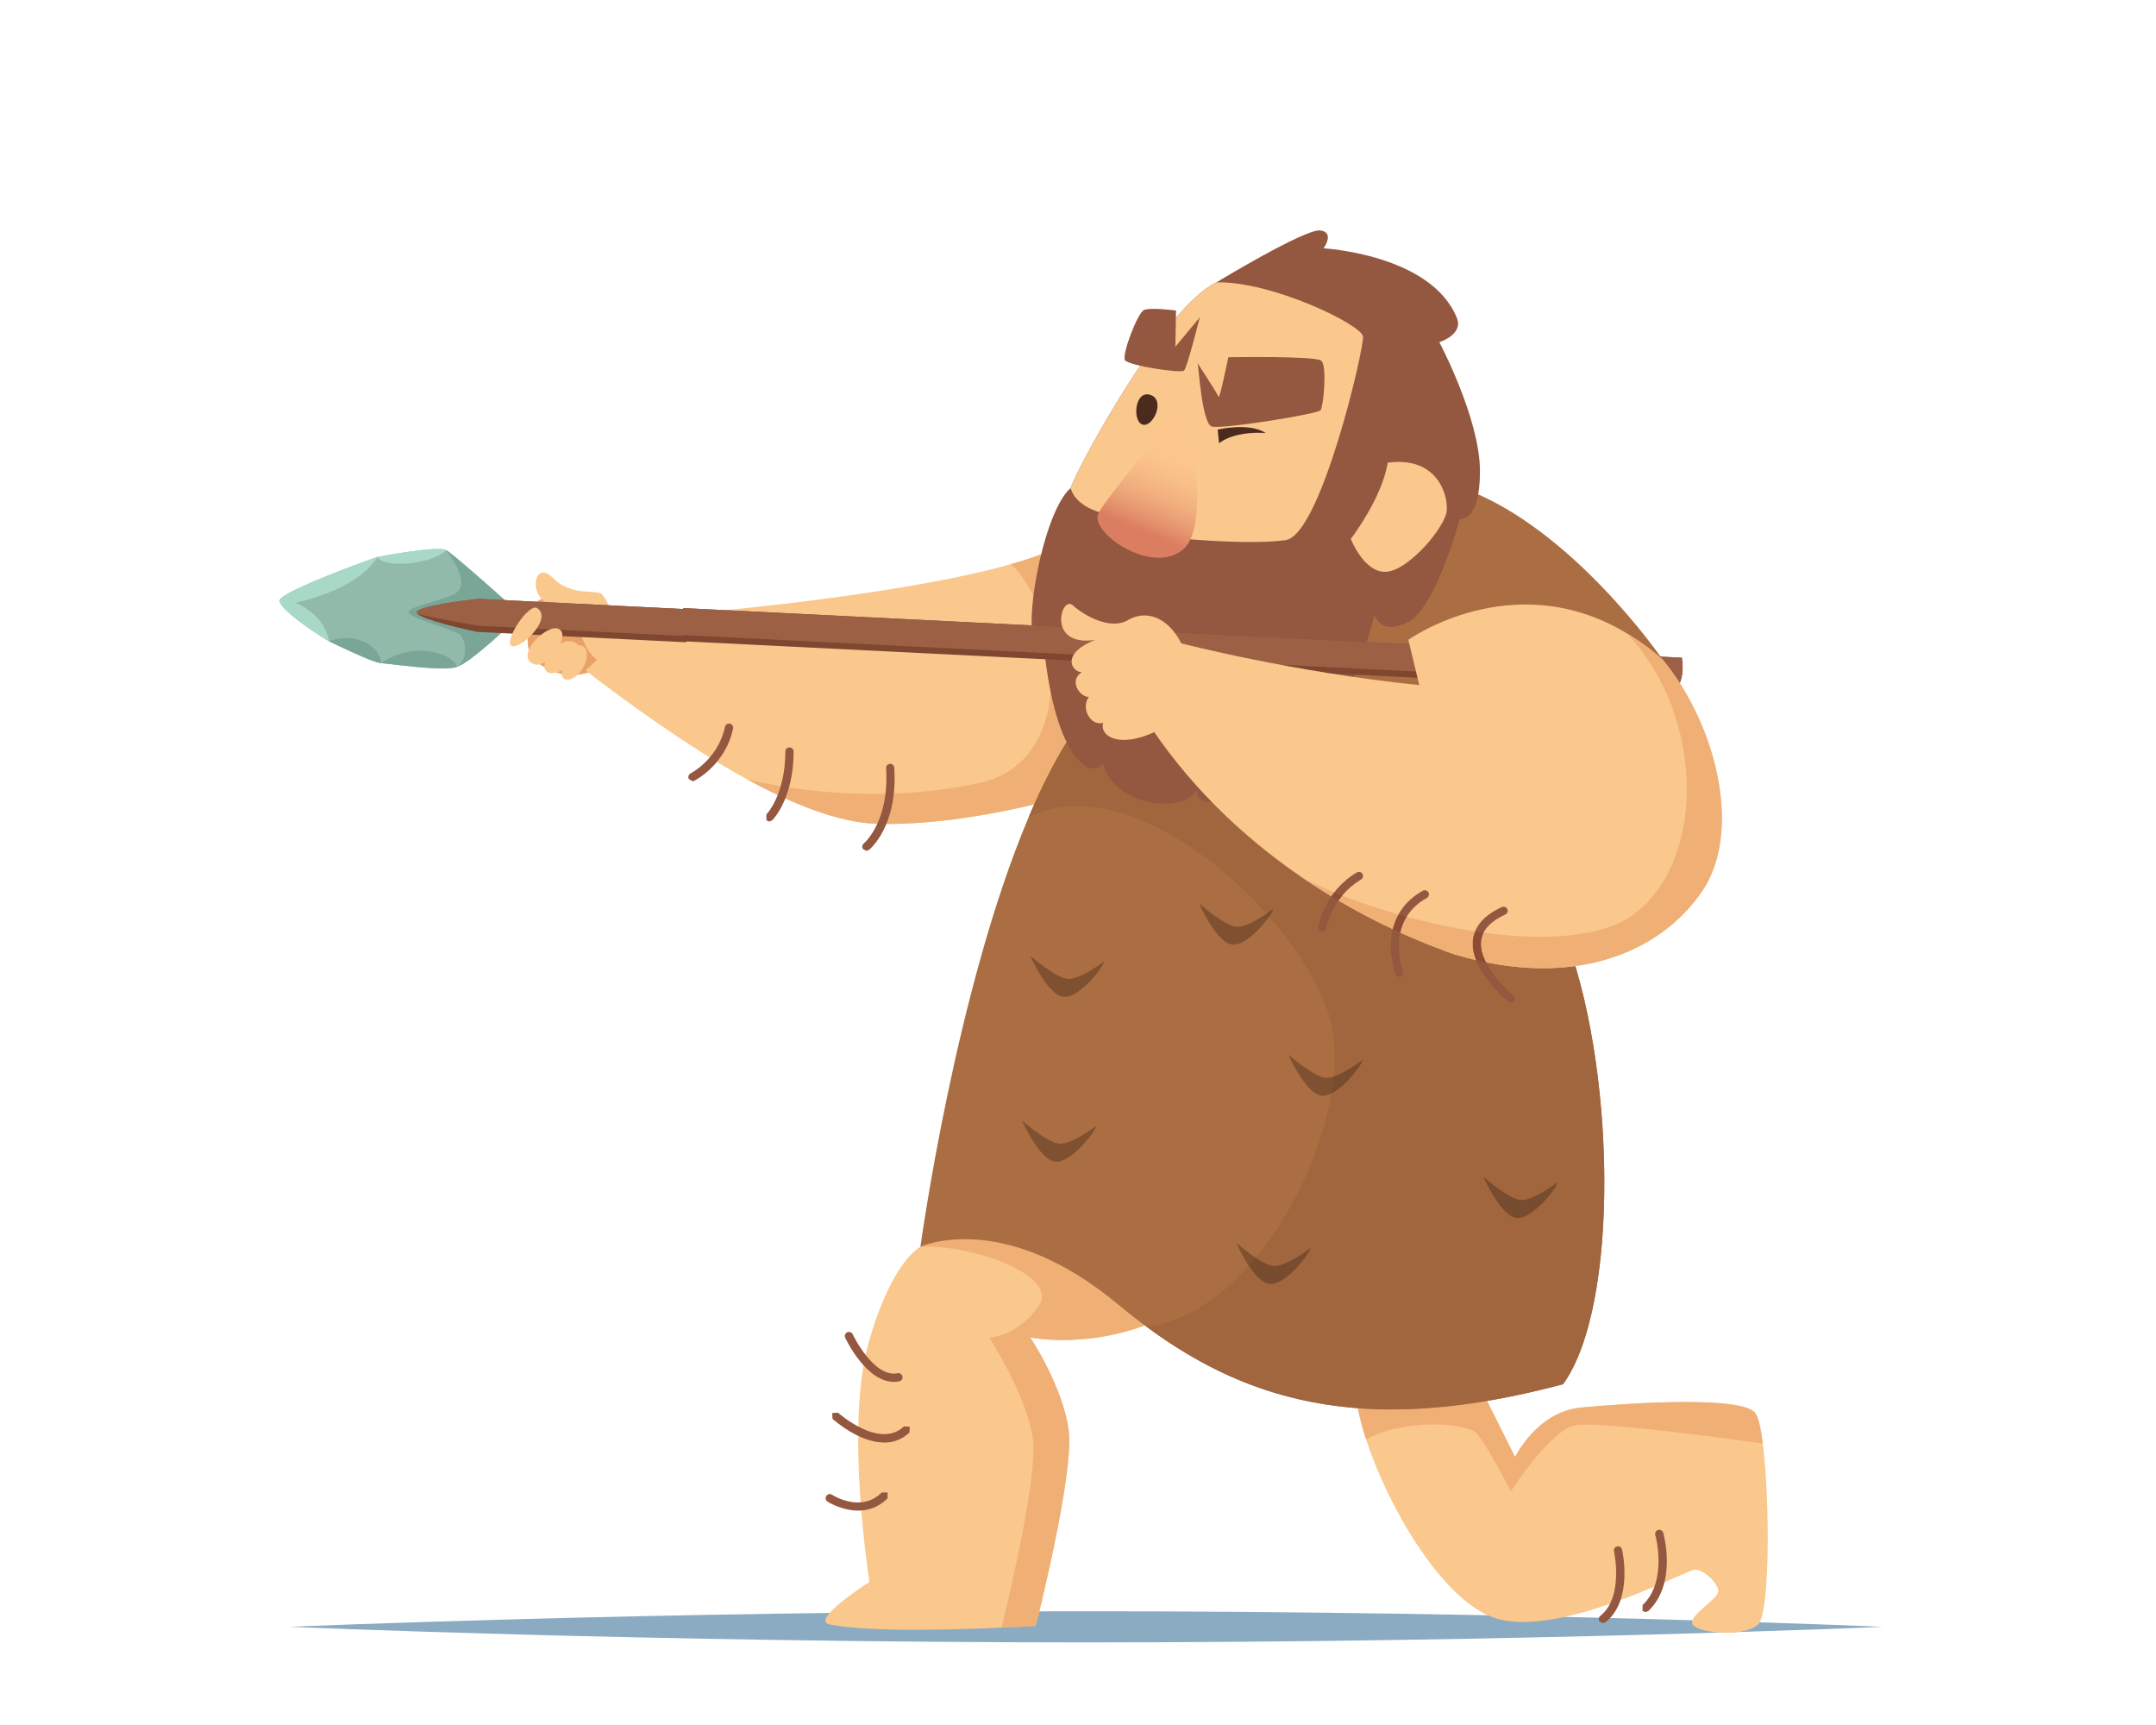 <?xml version="1.0" encoding="UTF-8" standalone="no"?>
<svg
   xmlns:dc="http://purl.org/dc/elements/1.1/"
   xmlns:cc="http://creativecommons.org/ns#"
   xmlns:rdf="http://www.w3.org/1999/02/22-rdf-syntax-ns#"
   xmlns:svg="http://www.w3.org/2000/svg"
   xmlns="http://www.w3.org/2000/svg"
   xmlns:sodipodi="http://sodipodi.sourceforge.net/DTD/sodipodi-0.dtd"
   xmlns:inkscape="http://www.inkscape.org/namespaces/inkscape"
   sodipodi:docname="caveman_spear.svg"
   inkscape:version="1.0 (4035a4fb49, 2020-05-01)"
   id="svg6894"
   version="1.1"
   viewBox="0 0 132.292 105.833"
   height="400"
   width="500">
  <defs
     id="defs6888">
    <clipPath
       id="clip34">
      <path
         d="m 349,223 h 6 v 9 h -6 z m 0,0"
         id="path2282" />
    </clipPath>
    <clipPath
       id="clip35">
      <path
         d="m 353.645,223.023 c -0.883,1.992 -3.953,5.324 -4.441,6.301 -0.492,0.98 2.824,3.285 4.441,1.863 1.617,-1.418 0,-8.164 0,-8.164 z m 0,0"
         id="path2285" />
    </clipPath>
    <clipPath
       id="clip36">
      <path
         d="m 353.645,223.023 c -0.883,1.992 -3.953,5.324 -4.441,6.301 -0.492,0.98 2.824,3.285 4.441,1.863 1.617,-1.418 0,-8.164 0,-8.164"
         id="path2288" />
    </clipPath>
    <linearGradient
       id="linear2"
       gradientUnits="userSpaceOnUse"
       x1="-0.581"
       y1="0"
       x2="1.633"
       y2="0"
       gradientTransform="matrix(-2.007,4.732,4.732,2.007,353.504,225.526)">
      <stop
         offset="0"
         style="stop-color:rgb(98.822%,78.038%,55.293%);stop-opacity:1;"
         id="stop2291" />
      <stop
         offset="0.25"
         style="stop-color:rgb(98.822%,78.038%,55.293%);stop-opacity:1;"
         id="stop2293" />
      <stop
         offset="0.312"
         style="stop-color:rgb(98.772%,77.925%,55.225%);stop-opacity:1;"
         id="stop2295" />
      <stop
         offset="0.328"
         style="stop-color:rgb(98.682%,77.721%,55.101%);stop-opacity:1;"
         id="stop2297" />
      <stop
         offset="0.344"
         style="stop-color:rgb(98.586%,77.505%,54.97%);stop-opacity:1;"
         id="stop2299" />
      <stop
         offset="0.359"
         style="stop-color:rgb(98.46%,77.228%,54.8%);stop-opacity:1;"
         id="stop2301" />
      <stop
         offset="0.375"
         style="stop-color:rgb(98.306%,76.883%,54.59%);stop-opacity:1;"
         id="stop2303" />
      <stop
         offset="0.383"
         style="stop-color:rgb(98.174%,76.585%,54.41%);stop-opacity:1;"
         id="stop2305" />
      <stop
         offset="0.391"
         style="stop-color:rgb(98.074%,76.361%,54.272%);stop-opacity:1;"
         id="stop2307" />
      <stop
         offset="0.398"
         style="stop-color:rgb(97.966%,76.12%,54.126%);stop-opacity:1;"
         id="stop2309" />
      <stop
         offset="0.406"
         style="stop-color:rgb(97.852%,75.861%,53.967%);stop-opacity:1;"
         id="stop2311" />
      <stop
         offset="0.414"
         style="stop-color:rgb(97.728%,75.583%,53.799%);stop-opacity:1;"
         id="stop2313" />
      <stop
         offset="0.422"
         style="stop-color:rgb(97.595%,75.287%,53.619%);stop-opacity:1;"
         id="stop2315" />
      <stop
         offset="0.43"
         style="stop-color:rgb(97.455%,74.971%,53.427%);stop-opacity:1;"
         id="stop2317" />
      <stop
         offset="0.438"
         style="stop-color:rgb(97.307%,74.638%,53.226%);stop-opacity:1;"
         id="stop2319" />
      <stop
         offset="0.445"
         style="stop-color:rgb(97.15%,74.286%,53.011%);stop-opacity:1;"
         id="stop2321" />
      <stop
         offset="0.453"
         style="stop-color:rgb(96.983%,73.914%,52.785%);stop-opacity:1;"
         id="stop2323" />
      <stop
         offset="0.457"
         style="stop-color:rgb(96.809%,73.523%,52.548%);stop-opacity:1;"
         id="stop2325" />
      <stop
         offset="0.461"
         style="stop-color:rgb(96.721%,73.323%,52.426%);stop-opacity:1;"
         id="stop2327" />
      <stop
         offset="0.465"
         style="stop-color:rgb(96.626%,73.112%,52.298%);stop-opacity:1;"
         id="stop2329" />
      <stop
         offset="0.469"
         style="stop-color:rgb(96.533%,72.903%,52.171%);stop-opacity:1;"
         id="stop2331" />
      <stop
         offset="0.473"
         style="stop-color:rgb(96.434%,72.684%,52.037%);stop-opacity:1;"
         id="stop2333" />
      <stop
         offset="0.477"
         style="stop-color:rgb(96.336%,72.464%,51.904%);stop-opacity:1;"
         id="stop2335" />
      <stop
         offset="0.48"
         style="stop-color:rgb(96.234%,72.234%,51.764%);stop-opacity:1;"
         id="stop2337" />
      <stop
         offset="0.484"
         style="stop-color:rgb(96.132%,72.005%,51.624%);stop-opacity:1;"
         id="stop2339" />
      <stop
         offset="0.488"
         style="stop-color:rgb(96.025%,71.765%,51.477%);stop-opacity:1;"
         id="stop2341" />
      <stop
         offset="0.492"
         style="stop-color:rgb(95.918%,71.526%,51.332%);stop-opacity:1;"
         id="stop2343" />
      <stop
         offset="0.496"
         style="stop-color:rgb(95.807%,71.275%,51.18%);stop-opacity:1;"
         id="stop2345" />
      <stop
         offset="0.5"
         style="stop-color:rgb(95.695%,71.027%,51.028%);stop-opacity:1;"
         id="stop2347" />
      <stop
         offset="0.504"
         style="stop-color:rgb(95.58%,70.766%,50.87%);stop-opacity:1;"
         id="stop2349" />
      <stop
         offset="0.508"
         style="stop-color:rgb(95.464%,70.506%,50.713%);stop-opacity:1;"
         id="stop2351" />
      <stop
         offset="0.512"
         style="stop-color:rgb(95.343%,70.236%,50.548%);stop-opacity:1;"
         id="stop2353" />
      <stop
         offset="0.516"
         style="stop-color:rgb(95.222%,69.966%,50.385%);stop-opacity:1;"
         id="stop2355" />
      <stop
         offset="0.52"
         style="stop-color:rgb(95.097%,69.685%,50.214%);stop-opacity:1;"
         id="stop2357" />
      <stop
         offset="0.523"
         style="stop-color:rgb(94.972%,69.406%,50.044%);stop-opacity:1;"
         id="stop2359" />
      <stop
         offset="0.527"
         style="stop-color:rgb(94.843%,69.115%,49.867%);stop-opacity:1;"
         id="stop2361" />
      <stop
         offset="0.531"
         style="stop-color:rgb(94.714%,68.825%,49.69%);stop-opacity:1;"
         id="stop2363" />
      <stop
         offset="0.535"
         style="stop-color:rgb(94.58%,68.523%,49.507%);stop-opacity:1;"
         id="stop2365" />
      <stop
         offset="0.539"
         style="stop-color:rgb(94.446%,68.222%,49.324%);stop-opacity:1;"
         id="stop2367" />
      <stop
         offset="0.543"
         style="stop-color:rgb(94.305%,67.911%,49.135%);stop-opacity:1;"
         id="stop2369" />
      <stop
         offset="0.547"
         style="stop-color:rgb(94.167%,67.599%,48.946%);stop-opacity:1;"
         id="stop2371" />
      <stop
         offset="0.551"
         style="stop-color:rgb(94.023%,67.276%,48.749%);stop-opacity:1;"
         id="stop2373" />
      <stop
         offset="0.555"
         style="stop-color:rgb(93.88%,66.954%,48.553%);stop-opacity:1;"
         id="stop2375" />
      <stop
         offset="0.559"
         style="stop-color:rgb(93.732%,66.621%,48.351%);stop-opacity:1;"
         id="stop2377" />
      <stop
         offset="0.562"
         style="stop-color:rgb(93.584%,66.289%,48.149%);stop-opacity:1;"
         id="stop2379" />
      <stop
         offset="0.566"
         style="stop-color:rgb(93.43%,65.945%,47.94%);stop-opacity:1;"
         id="stop2381" />
      <stop
         offset="0.57"
         style="stop-color:rgb(93.277%,65.604%,47.731%);stop-opacity:1;"
         id="stop2383" />
      <stop
         offset="0.574"
         style="stop-color:rgb(93.118%,65.25%,47.516%);stop-opacity:1;"
         id="stop2385" />
      <stop
         offset="0.578"
         style="stop-color:rgb(92.961%,64.896%,47.301%);stop-opacity:1;"
         id="stop2387" />
      <stop
         offset="0.582"
         style="stop-color:rgb(92.798%,64.531%,47.078%);stop-opacity:1;"
         id="stop2389" />
      <stop
         offset="0.586"
         style="stop-color:rgb(92.636%,64.166%,46.857%);stop-opacity:1;"
         id="stop2391" />
      <stop
         offset="0.59"
         style="stop-color:rgb(92.468%,63.789%,46.628%);stop-opacity:1;"
         id="stop2393" />
      <stop
         offset="0.594"
         style="stop-color:rgb(92.302%,63.414%,46.4%);stop-opacity:1;"
         id="stop2395" />
      <stop
         offset="0.598"
         style="stop-color:rgb(92.13%,63.028%,46.165%);stop-opacity:1;"
         id="stop2397" />
      <stop
         offset="0.602"
         style="stop-color:rgb(91.957%,62.642%,45.93%);stop-opacity:1;"
         id="stop2399" />
      <stop
         offset="0.605"
         style="stop-color:rgb(91.779%,62.244%,45.688%);stop-opacity:1;"
         id="stop2401" />
      <stop
         offset="0.609"
         style="stop-color:rgb(91.602%,61.847%,45.447%);stop-opacity:1;"
         id="stop2403" />
      <stop
         offset="0.613"
         style="stop-color:rgb(91.42%,61.438%,45.198%);stop-opacity:1;"
         id="stop2405" />
      <stop
         offset="0.617"
         style="stop-color:rgb(91.238%,61.031%,44.951%);stop-opacity:1;"
         id="stop2407" />
      <stop
         offset="0.621"
         style="stop-color:rgb(91.051%,60.611%,44.696%);stop-opacity:1;"
         id="stop2409" />
      <stop
         offset="0.625"
         style="stop-color:rgb(90.865%,60.191%,44.441%);stop-opacity:1;"
         id="stop2411" />
      <stop
         offset="0.629"
         style="stop-color:rgb(90.672%,59.761%,44.179%);stop-opacity:1;"
         id="stop2413" />
      <stop
         offset="0.633"
         style="stop-color:rgb(90.48%,59.331%,43.918%);stop-opacity:1;"
         id="stop2415" />
      <stop
         offset="0.637"
         style="stop-color:rgb(90.283%,58.89%,43.649%);stop-opacity:1;"
         id="stop2417" />
      <stop
         offset="0.641"
         style="stop-color:rgb(90.086%,58.449%,43.381%);stop-opacity:1;"
         id="stop2419" />
      <stop
         offset="0.645"
         style="stop-color:rgb(89.885%,57.996%,43.105%);stop-opacity:1;"
         id="stop2421" />
      <stop
         offset="0.648"
         style="stop-color:rgb(89.684%,57.542%,42.83%);stop-opacity:1;"
         id="stop2423" />
      <stop
         offset="0.652"
         style="stop-color:rgb(89.476%,57.079%,42.548%);stop-opacity:1;"
         id="stop2425" />
      <stop
         offset="0.656"
         style="stop-color:rgb(89.27%,56.616%,42.265%);stop-opacity:1;"
         id="stop2427" />
      <stop
         offset="0.66"
         style="stop-color:rgb(89.058%,56.14%,41.977%);stop-opacity:1;"
         id="stop2429" />
      <stop
         offset="0.664"
         style="stop-color:rgb(88.846%,55.666%,41.689%);stop-opacity:1;"
         id="stop2431" />
      <stop
         offset="0.668"
         style="stop-color:rgb(88.629%,55.179%,41.393%);stop-opacity:1;"
         id="stop2433" />
      <stop
         offset="0.672"
         style="stop-color:rgb(88.412%,54.692%,41.096%);stop-opacity:1;"
         id="stop2435" />
      <stop
         offset="0.676"
         style="stop-color:rgb(88.19%,54.195%,40.793%);stop-opacity:1;"
         id="stop2437" />
      <stop
         offset="0.68"
         style="stop-color:rgb(87.968%,53.697%,40.491%);stop-opacity:1;"
         id="stop2439" />
      <stop
         offset="0.684"
         style="stop-color:rgb(87.741%,53.188%,40.181%);stop-opacity:1;"
         id="stop2441" />
      <stop
         offset="0.688"
         style="stop-color:rgb(87.514%,52.679%,39.871%);stop-opacity:1;"
         id="stop2443" />
      <stop
         offset="0.691"
         style="stop-color:rgb(87.282%,52.158%,39.555%);stop-opacity:1;"
         id="stop2445" />
      <stop
         offset="0.695"
         style="stop-color:rgb(87.05%,51.637%,39.24%);stop-opacity:1;"
         id="stop2447" />
      <stop
         offset="0.699"
         style="stop-color:rgb(86.812%,51.105%,38.914%);stop-opacity:1;"
         id="stop2449" />
      <stop
         offset="0.703"
         style="stop-color:rgb(86.575%,50.574%,38.591%);stop-opacity:1;"
         id="stop2451" />
      <stop
         offset="0.707"
         style="stop-color:rgb(86.333%,50.029%,38.26%);stop-opacity:1;"
         id="stop2453" />
      <stop
         offset="0.711"
         style="stop-color:rgb(86.09%,49.486%,37.93%);stop-opacity:1;"
         id="stop2455" />
      <stop
         offset="0.715"
         style="stop-color:rgb(85.985%,49.252%,37.788%);stop-opacity:1;"
         id="stop2457" />
      <stop
         offset="0.719"
         style="stop-color:rgb(85.881%,49.019%,37.646%);stop-opacity:1;"
         id="stop2459" />
      <stop
         offset="0.75"
         style="stop-color:rgb(85.881%,49.019%,37.646%);stop-opacity:1;"
         id="stop2461" />
      <stop
         offset="1"
         style="stop-color:rgb(85.881%,49.019%,37.646%);stop-opacity:1;"
         id="stop2463" />
    </linearGradient>
    <clipPath
       id="clip34-3">
      <path
         d="m 349,223 h 6 v 9 h -6 z m 0,0"
         id="path2282-6" />
    </clipPath>
    <clipPath
       id="clip35-7">
      <path
         d="m 353.645,223.023 c -0.883,1.992 -3.953,5.324 -4.441,6.301 -0.492,0.98 2.824,3.285 4.441,1.863 1.617,-1.418 0,-8.164 0,-8.164 z m 0,0"
         id="path2285-5" />
    </clipPath>
    <clipPath
       id="clip36-3">
      <path
         d="m 353.645,223.023 c -0.883,1.992 -3.953,5.324 -4.441,6.301 -0.492,0.98 2.824,3.285 4.441,1.863 1.617,-1.418 0,-8.164 0,-8.164"
         id="path2288-5" />
    </clipPath>
    <linearGradient
       id="linear2-6"
       gradientUnits="userSpaceOnUse"
       x1="-0.581"
       y1="0"
       x2="1.633"
       y2="0"
       gradientTransform="matrix(-2.007,4.732,4.732,2.007,353.504,225.526)">
      <stop
         offset="0"
         style="stop-color:rgb(98.822%,78.038%,55.293%);stop-opacity:1;"
         id="stop2291-2" />
      <stop
         offset="0.25"
         style="stop-color:rgb(98.822%,78.038%,55.293%);stop-opacity:1;"
         id="stop2293-9" />
      <stop
         offset="0.312"
         style="stop-color:rgb(98.772%,77.925%,55.225%);stop-opacity:1;"
         id="stop2295-1" />
      <stop
         offset="0.328"
         style="stop-color:rgb(98.682%,77.721%,55.101%);stop-opacity:1;"
         id="stop2297-2" />
      <stop
         offset="0.344"
         style="stop-color:rgb(98.586%,77.505%,54.97%);stop-opacity:1;"
         id="stop2299-7" />
      <stop
         offset="0.359"
         style="stop-color:rgb(98.46%,77.228%,54.8%);stop-opacity:1;"
         id="stop2301-0" />
      <stop
         offset="0.375"
         style="stop-color:rgb(98.306%,76.883%,54.59%);stop-opacity:1;"
         id="stop2303-9" />
      <stop
         offset="0.383"
         style="stop-color:rgb(98.174%,76.585%,54.41%);stop-opacity:1;"
         id="stop2305-3" />
      <stop
         offset="0.391"
         style="stop-color:rgb(98.074%,76.361%,54.272%);stop-opacity:1;"
         id="stop2307-6" />
      <stop
         offset="0.398"
         style="stop-color:rgb(97.966%,76.12%,54.126%);stop-opacity:1;"
         id="stop2309-0" />
      <stop
         offset="0.406"
         style="stop-color:rgb(97.852%,75.861%,53.967%);stop-opacity:1;"
         id="stop2311-6" />
      <stop
         offset="0.414"
         style="stop-color:rgb(97.728%,75.583%,53.799%);stop-opacity:1;"
         id="stop2313-2" />
      <stop
         offset="0.422"
         style="stop-color:rgb(97.595%,75.287%,53.619%);stop-opacity:1;"
         id="stop2315-6" />
      <stop
         offset="0.43"
         style="stop-color:rgb(97.455%,74.971%,53.427%);stop-opacity:1;"
         id="stop2317-1" />
      <stop
         offset="0.438"
         style="stop-color:rgb(97.307%,74.638%,53.226%);stop-opacity:1;"
         id="stop2319-8" />
      <stop
         offset="0.445"
         style="stop-color:rgb(97.15%,74.286%,53.011%);stop-opacity:1;"
         id="stop2321-7" />
      <stop
         offset="0.453"
         style="stop-color:rgb(96.983%,73.914%,52.785%);stop-opacity:1;"
         id="stop2323-9" />
      <stop
         offset="0.457"
         style="stop-color:rgb(96.809%,73.523%,52.548%);stop-opacity:1;"
         id="stop2325-2" />
      <stop
         offset="0.461"
         style="stop-color:rgb(96.721%,73.323%,52.426%);stop-opacity:1;"
         id="stop2327-0" />
      <stop
         offset="0.465"
         style="stop-color:rgb(96.626%,73.112%,52.298%);stop-opacity:1;"
         id="stop2329-2" />
      <stop
         offset="0.469"
         style="stop-color:rgb(96.533%,72.903%,52.171%);stop-opacity:1;"
         id="stop2331-3" />
      <stop
         offset="0.473"
         style="stop-color:rgb(96.434%,72.684%,52.037%);stop-opacity:1;"
         id="stop2333-7" />
      <stop
         offset="0.477"
         style="stop-color:rgb(96.336%,72.464%,51.904%);stop-opacity:1;"
         id="stop2335-5" />
      <stop
         offset="0.48"
         style="stop-color:rgb(96.234%,72.234%,51.764%);stop-opacity:1;"
         id="stop2337-9" />
      <stop
         offset="0.484"
         style="stop-color:rgb(96.132%,72.005%,51.624%);stop-opacity:1;"
         id="stop2339-2" />
      <stop
         offset="0.488"
         style="stop-color:rgb(96.025%,71.765%,51.477%);stop-opacity:1;"
         id="stop2341-2" />
      <stop
         offset="0.492"
         style="stop-color:rgb(95.918%,71.526%,51.332%);stop-opacity:1;"
         id="stop2343-8" />
      <stop
         offset="0.496"
         style="stop-color:rgb(95.807%,71.275%,51.18%);stop-opacity:1;"
         id="stop2345-9" />
      <stop
         offset="0.5"
         style="stop-color:rgb(95.695%,71.027%,51.028%);stop-opacity:1;"
         id="stop2347-7" />
      <stop
         offset="0.504"
         style="stop-color:rgb(95.58%,70.766%,50.87%);stop-opacity:1;"
         id="stop2349-3" />
      <stop
         offset="0.508"
         style="stop-color:rgb(95.464%,70.506%,50.713%);stop-opacity:1;"
         id="stop2351-6" />
      <stop
         offset="0.512"
         style="stop-color:rgb(95.343%,70.236%,50.548%);stop-opacity:1;"
         id="stop2353-1" />
      <stop
         offset="0.516"
         style="stop-color:rgb(95.222%,69.966%,50.385%);stop-opacity:1;"
         id="stop2355-2" />
      <stop
         offset="0.52"
         style="stop-color:rgb(95.097%,69.685%,50.214%);stop-opacity:1;"
         id="stop2357-9" />
      <stop
         offset="0.523"
         style="stop-color:rgb(94.972%,69.406%,50.044%);stop-opacity:1;"
         id="stop2359-3" />
      <stop
         offset="0.527"
         style="stop-color:rgb(94.843%,69.115%,49.867%);stop-opacity:1;"
         id="stop2361-1" />
      <stop
         offset="0.531"
         style="stop-color:rgb(94.714%,68.825%,49.69%);stop-opacity:1;"
         id="stop2363-9" />
      <stop
         offset="0.535"
         style="stop-color:rgb(94.58%,68.523%,49.507%);stop-opacity:1;"
         id="stop2365-4" />
      <stop
         offset="0.539"
         style="stop-color:rgb(94.446%,68.222%,49.324%);stop-opacity:1;"
         id="stop2367-7" />
      <stop
         offset="0.543"
         style="stop-color:rgb(94.305%,67.911%,49.135%);stop-opacity:1;"
         id="stop2369-8" />
      <stop
         offset="0.547"
         style="stop-color:rgb(94.167%,67.599%,48.946%);stop-opacity:1;"
         id="stop2371-4" />
      <stop
         offset="0.551"
         style="stop-color:rgb(94.023%,67.276%,48.749%);stop-opacity:1;"
         id="stop2373-5" />
      <stop
         offset="0.555"
         style="stop-color:rgb(93.88%,66.954%,48.553%);stop-opacity:1;"
         id="stop2375-0" />
      <stop
         offset="0.559"
         style="stop-color:rgb(93.732%,66.621%,48.351%);stop-opacity:1;"
         id="stop2377-3" />
      <stop
         offset="0.562"
         style="stop-color:rgb(93.584%,66.289%,48.149%);stop-opacity:1;"
         id="stop2379-6" />
      <stop
         offset="0.566"
         style="stop-color:rgb(93.43%,65.945%,47.94%);stop-opacity:1;"
         id="stop2381-1" />
      <stop
         offset="0.57"
         style="stop-color:rgb(93.277%,65.604%,47.731%);stop-opacity:1;"
         id="stop2383-0" />
      <stop
         offset="0.574"
         style="stop-color:rgb(93.118%,65.25%,47.516%);stop-opacity:1;"
         id="stop2385-6" />
      <stop
         offset="0.578"
         style="stop-color:rgb(92.961%,64.896%,47.301%);stop-opacity:1;"
         id="stop2387-3" />
      <stop
         offset="0.582"
         style="stop-color:rgb(92.798%,64.531%,47.078%);stop-opacity:1;"
         id="stop2389-2" />
      <stop
         offset="0.586"
         style="stop-color:rgb(92.636%,64.166%,46.857%);stop-opacity:1;"
         id="stop2391-0" />
      <stop
         offset="0.59"
         style="stop-color:rgb(92.468%,63.789%,46.628%);stop-opacity:1;"
         id="stop2393-6" />
      <stop
         offset="0.594"
         style="stop-color:rgb(92.302%,63.414%,46.4%);stop-opacity:1;"
         id="stop2395-1" />
      <stop
         offset="0.598"
         style="stop-color:rgb(92.13%,63.028%,46.165%);stop-opacity:1;"
         id="stop2397-5" />
      <stop
         offset="0.602"
         style="stop-color:rgb(91.957%,62.642%,45.93%);stop-opacity:1;"
         id="stop2399-5" />
      <stop
         offset="0.605"
         style="stop-color:rgb(91.779%,62.244%,45.688%);stop-opacity:1;"
         id="stop2401-4" />
      <stop
         offset="0.609"
         style="stop-color:rgb(91.602%,61.847%,45.447%);stop-opacity:1;"
         id="stop2403-7" />
      <stop
         offset="0.613"
         style="stop-color:rgb(91.42%,61.438%,45.198%);stop-opacity:1;"
         id="stop2405-6" />
      <stop
         offset="0.617"
         style="stop-color:rgb(91.238%,61.031%,44.951%);stop-opacity:1;"
         id="stop2407-5" />
      <stop
         offset="0.621"
         style="stop-color:rgb(91.051%,60.611%,44.696%);stop-opacity:1;"
         id="stop2409-6" />
      <stop
         offset="0.625"
         style="stop-color:rgb(90.865%,60.191%,44.441%);stop-opacity:1;"
         id="stop2411-9" />
      <stop
         offset="0.629"
         style="stop-color:rgb(90.672%,59.761%,44.179%);stop-opacity:1;"
         id="stop2413-3" />
      <stop
         offset="0.633"
         style="stop-color:rgb(90.48%,59.331%,43.918%);stop-opacity:1;"
         id="stop2415-7" />
      <stop
         offset="0.637"
         style="stop-color:rgb(90.283%,58.89%,43.649%);stop-opacity:1;"
         id="stop2417-4" />
      <stop
         offset="0.641"
         style="stop-color:rgb(90.086%,58.449%,43.381%);stop-opacity:1;"
         id="stop2419-5" />
      <stop
         offset="0.645"
         style="stop-color:rgb(89.885%,57.996%,43.105%);stop-opacity:1;"
         id="stop2421-2" />
      <stop
         offset="0.648"
         style="stop-color:rgb(89.684%,57.542%,42.83%);stop-opacity:1;"
         id="stop2423-5" />
      <stop
         offset="0.652"
         style="stop-color:rgb(89.476%,57.079%,42.548%);stop-opacity:1;"
         id="stop2425-4" />
      <stop
         offset="0.656"
         style="stop-color:rgb(89.27%,56.616%,42.265%);stop-opacity:1;"
         id="stop2427-7" />
      <stop
         offset="0.66"
         style="stop-color:rgb(89.058%,56.14%,41.977%);stop-opacity:1;"
         id="stop2429-4" />
      <stop
         offset="0.664"
         style="stop-color:rgb(88.846%,55.666%,41.689%);stop-opacity:1;"
         id="stop2431-4" />
      <stop
         offset="0.668"
         style="stop-color:rgb(88.629%,55.179%,41.393%);stop-opacity:1;"
         id="stop2433-3" />
      <stop
         offset="0.672"
         style="stop-color:rgb(88.412%,54.692%,41.096%);stop-opacity:1;"
         id="stop2435-0" />
      <stop
         offset="0.676"
         style="stop-color:rgb(88.19%,54.195%,40.793%);stop-opacity:1;"
         id="stop2437-7" />
      <stop
         offset="0.68"
         style="stop-color:rgb(87.968%,53.697%,40.491%);stop-opacity:1;"
         id="stop2439-8" />
      <stop
         offset="0.684"
         style="stop-color:rgb(87.741%,53.188%,40.181%);stop-opacity:1;"
         id="stop2441-6" />
      <stop
         offset="0.688"
         style="stop-color:rgb(87.514%,52.679%,39.871%);stop-opacity:1;"
         id="stop2443-8" />
      <stop
         offset="0.691"
         style="stop-color:rgb(87.282%,52.158%,39.555%);stop-opacity:1;"
         id="stop2445-8" />
      <stop
         offset="0.695"
         style="stop-color:rgb(87.05%,51.637%,39.24%);stop-opacity:1;"
         id="stop2447-4" />
      <stop
         offset="0.699"
         style="stop-color:rgb(86.812%,51.105%,38.914%);stop-opacity:1;"
         id="stop2449-3" />
      <stop
         offset="0.703"
         style="stop-color:rgb(86.575%,50.574%,38.591%);stop-opacity:1;"
         id="stop2451-1" />
      <stop
         offset="0.707"
         style="stop-color:rgb(86.333%,50.029%,38.26%);stop-opacity:1;"
         id="stop2453-4" />
      <stop
         offset="0.711"
         style="stop-color:rgb(86.09%,49.486%,37.93%);stop-opacity:1;"
         id="stop2455-9" />
      <stop
         offset="0.715"
         style="stop-color:rgb(85.985%,49.252%,37.788%);stop-opacity:1;"
         id="stop2457-2" />
      <stop
         offset="0.719"
         style="stop-color:rgb(85.881%,49.019%,37.646%);stop-opacity:1;"
         id="stop2459-0" />
      <stop
         offset="0.75"
         style="stop-color:rgb(85.881%,49.019%,37.646%);stop-opacity:1;"
         id="stop2461-6" />
      <stop
         offset="1"
         style="stop-color:rgb(85.881%,49.019%,37.646%);stop-opacity:1;"
         id="stop2463-8" />
    </linearGradient>
  </defs>
  <sodipodi:namedview
     inkscape:window-maximized="1"
     inkscape:window-y="1110"
     inkscape:window-x="0"
     inkscape:window-height="1011"
     inkscape:window-width="1920"
     units="px"
     showgrid="false"
     inkscape:document-rotation="0"
     inkscape:current-layer="layer1"
     inkscape:document-units="mm"
     inkscape:cy="165.01318"
     inkscape:cx="209.27691"
     inkscape:zoom="1"
     inkscape:pageshadow="2"
     inkscape:pageopacity="0.0"
     borderopacity="1.0"
     bordercolor="#666666"
     pagecolor="#ffffff"
     id="base" />
  <g
     id="layer1"
     inkscape:groupmode="layer"
     inkscape:label="Layer 1">
    <path
       style="fill:#8aabc2;fill-opacity:1;fill-rule:nonzero;stroke:none;stroke-width:1.175"
       d="m 17.792,99.81 c 0,0 21.877,0.955 48.864,0.955 26.987,0 48.859,-0.955 48.859,-0.955 0,0 -21.872,-0.955 -48.859,-0.955 -26.987,0 -48.864,0.955 -48.864,0.955"
       id="path4989" />
    <path
       style="fill:#fac78c;fill-opacity:1;fill-rule:nonzero;stroke:none;stroke-width:1.175"
       d="m 50.913,99.667 c 2.374,0.477 7.612,0.326 10.546,0.193 1.258,-0.055 2.094,-0.106 2.094,-0.106 0,0 2.36,-9.27 2.025,-11.969 -0.34,-2.695 -2.36,-5.73 -2.36,-5.73 0,0 4.045,0.845 8.425,-1.345 -0.675,-2.277 -11.882,-7.162 -11.882,-7.162 l -3.283,2.948 c 0,0 -1.777,0.845 -3.205,5.982 -1.428,5.142 0.078,14.577 0.078,14.577 0,0 -3.705,2.36 -2.438,2.612"
       id="path4991" />
    <path
       style="fill:#f0b075;fill-opacity:1;fill-rule:nonzero;stroke:none;stroke-width:1.175"
       d="m 61.459,99.86 c 0.679,-2.81 2.19,-9.412 1.924,-11.515 -0.335,-2.695 -2.695,-6.29 -2.695,-6.29 0,0 1.685,0 3.035,-1.905 1.29,-1.836 -3.714,-3.664 -6.85,-3.664 -0.138,0 -0.271,0 -0.395,0.01 0,0 0.996,-0.464 2.727,-0.464 2.162,0 5.468,0.725 9.403,4.004 0.542,0.45 1.088,0.881 1.634,1.281 -1.951,0.725 -3.746,0.9 -5.036,0.9 -1.226,0 -1.988,-0.161 -1.988,-0.161 0,0 2.02,3.035 2.36,5.73 0.017,0.184 0.033,0.39 0.033,0.624 0,3.264 -2.057,11.345 -2.057,11.345 0,0 -0.836,0.051 -2.094,0.106"
       id="path4993" />
    <path
       style="fill:#94573f;fill-opacity:1;fill-rule:nonzero;stroke:none;stroke-width:1.175"
       d="m 54.255,88.506 c 0.537,0 1.074,-0.17 1.552,-0.62 l 0.01,-0.358 -0.358,-0.01 c -1.492,1.419 -4.013,-0.822 -4.036,-0.845 l -0.358,0.017 0.017,0.358 c 0.087,0.078 1.63,1.455 3.172,1.455"
       id="path4995" />
    <path
       style="fill:#94573f;fill-opacity:1;fill-rule:nonzero;stroke:none;stroke-width:1.175"
       d="m 52.658,92.679 c 0.588,0 1.235,-0.184 1.804,-0.753 v -0.358 h -0.358 c -1.267,1.267 -2.98,0.184 -3.053,0.138 -0.115,-0.078 -0.271,-0.046 -0.349,0.073 -0.078,0.115 -0.046,0.271 0.073,0.349 0.013,0.01 0.863,0.551 1.882,0.551"
       id="path4997" />
    <path
       style="fill:#94573f;fill-opacity:1;fill-rule:nonzero;stroke:none;stroke-width:1.175"
       d="m 54.848,84.783 c 0.11,0 0.216,-0.013 0.326,-0.033 0.138,-0.027 0.23,-0.161 0.202,-0.299 -0.027,-0.138 -0.161,-0.23 -0.299,-0.198 -1.465,0.294 -2.746,-2.36 -2.755,-2.392 -0.06,-0.124 -0.211,-0.179 -0.34,-0.119 -0.124,0.06 -0.179,0.211 -0.119,0.335 0.055,0.119 1.29,2.704 2.984,2.704"
       id="path4999" />
    <path
       style="fill:#fac78c;fill-opacity:1;fill-rule:nonzero;stroke:none;stroke-width:1.175"
       d="m 83.189,85.508 c 0.069,0.79 0.289,1.754 0.634,2.805 1.345,4.127 4.536,9.573 7.621,10.854 3.88,1.598 12.052,-2.869 12.557,-2.869 0.505,0 1.35,0.758 1.437,1.267 0.078,0.505 -1.69,1.428 -1.607,2.02 0.083,0.592 3.117,0.932 4.045,0.083 0.735,-0.661 0.73,-7.631 0.289,-11.106 -0.119,-0.941 -0.276,-1.63 -0.459,-1.864 -0.84,-1.102 -7.998,-0.597 -10.697,-0.34 -2.695,0.253 -4.045,3.035 -4.045,3.035 l -2.277,-4.559 -7.497,0.675"
       id="path5001" />
    <path
       style="fill:#f0b075;fill-opacity:1;fill-rule:nonzero;stroke:none;stroke-width:1.175"
       d="m 92.711,91.495 c 0,0 -1.57,-3.035 -2.139,-3.595 -0.262,-0.266 -1.336,-0.505 -2.649,-0.505 -1.308,0 -2.856,0.239 -4.1,0.918 -0.221,-0.684 -0.395,-1.331 -0.505,-1.919 0.675,0.051 1.364,0.078 2.075,0.078 1.823,0 3.76,-0.17 5.849,-0.523 l 1.722,3.443 c 0,0 1.35,-2.782 4.045,-3.035 1.428,-0.133 4.114,-0.34 6.441,-0.34 2.071,0 3.861,0.161 4.256,0.68 0.184,0.234 0.34,0.923 0.459,1.864 -2.268,-0.317 -8.512,-1.157 -10.835,-1.157 -0.303,0 -0.542,0.013 -0.693,0.046 -1.57,0.335 -3.925,4.045 -3.925,4.045"
       id="path5003" />
    <path
       style="fill:#94573f;fill-opacity:1;fill-rule:nonzero;stroke:none;stroke-width:1.175"
       d="m 100.966,98.91 0.175,-0.069 c 1.777,-1.69 0.946,-4.678 0.914,-4.802 -0.041,-0.133 -0.179,-0.211 -0.312,-0.175 -0.133,0.041 -0.211,0.179 -0.175,0.312 0.01,0.027 0.781,2.824 -0.776,4.297 l -0.01,0.358 0.184,0.078"
       id="path5005" />
    <path
       style="fill:#94573f;fill-opacity:1;fill-rule:nonzero;stroke:none;stroke-width:1.175"
       d="m 98.354,99.585 0.156,-0.055 c 1.708,-1.345 1.047,-4.343 1.019,-4.467 -0.033,-0.133 -0.17,-0.225 -0.303,-0.188 -0.138,0.027 -0.22,0.165 -0.193,0.303 0.01,0.023 0.62,2.805 -0.836,3.958 -0.11,0.083 -0.129,0.243 -0.041,0.354 l 0.198,0.096"
       id="path5007" />
    <path
       style="fill:#e8a166;fill-opacity:1;fill-rule:nonzero;stroke:none;stroke-width:1.175"
       d="m 37.358,40.877 c 0,0 -1.709,0.604 -2.372,0.566 -0.656,-0.036 -2.229,-0.597 -2.505,-1.443 -0.274,-0.842 0.041,-2.449 0.243,-2.721 0.208,-0.27 0.2,-0.497 0.751,-0.6 0.557,-0.101 0.28,-0.531 0.957,-0.229 0.686,0.303 1.845,1.178 1.97,1.259 0.131,0.083 1.001,0.718 1.001,0.718 l -0.045,2.451"
       id="path5075" />
    <path
       sodipodi:nodetypes="ccccccccc"
       style="fill:#fac78c;fill-opacity:1;fill-rule:nonzero;stroke:none;stroke-width:1.175"
       d="m 35.92,41.126 c 0,0 5.448,4.26 9.92,6.689 2.695,1.469 5.592,2.658 7.938,2.727 6.235,0.17 12.979,-2.112 12.979,-2.112 L 69.902,37.682 65.407,33.265 c -0.73,0.487 -1.91,0.932 -3.37,1.345 -7.488,2.135 -22.437,3.347 -23.002,3.214 -2.112,2.516 -3.116,3.302 -3.116,3.302"
       id="path5009" />
    <path
       style="fill:#f0b075;fill-opacity:1;fill-rule:nonzero;stroke:none;stroke-width:1.175"
       d="m 54.448,50.551 c -0.225,0 -0.45,-0.003 -0.67,-0.01 -2.346,-0.069 -5.243,-1.258 -7.938,-2.727 2.254,0.551 4.968,0.891 7.764,0.891 2.204,0 4.458,-0.211 6.579,-0.689 6.019,-1.359 4.913,-10.505 1.855,-13.406 1.46,-0.413 2.64,-0.859 3.37,-1.345 l 4.495,4.417 -1.24,4.242 c -0.06,-0.01 -0.115,-0.023 -0.17,-0.033 -1.91,1.52 -3.59,4.219 -5.032,7.461 -2.378,0.569 -5.73,1.198 -9.012,1.198"
       id="path5011" />
    <path
       style="fill:#ab6e42;fill-opacity:1;fill-rule:nonzero;stroke:none;stroke-width:1.175"
       d="m 89.676,29.923 c 6.74,2.364 12.359,10.564 12.359,10.564 0,0 -8.879,-6.855 -14.834,2.02 -7.865,5.62 -10.674,1.46 -10.674,1.46 0,0 8.544,-13.819 13.149,-14.044"
       id="path5013" />
    <path
       style="fill:#ab6e42;fill-opacity:1;fill-rule:nonzero;stroke:none;stroke-width:1.175"
       d="m 56.477,76.496 c 0,0 5.05,-2.36 12.13,3.54 0.569,0.473 1.143,0.923 1.713,1.341 6.616,4.899 13.962,6.648 25.591,3.549 3.54,-4.89 3.205,-19.889 0,-27.809 0,0 -16.097,-13.112 -27.418,-15.224 -2.061,1.639 -3.852,4.655 -5.372,8.237 -4.509,10.647 -6.643,26.367 -6.643,26.367"
       id="path5015" />
    <path
       style="fill:#7f5130;fill-opacity:1;fill-rule:nonzero;stroke:none;stroke-width:1.175"
       d="m 65.325,61.161 c -1.015,0 -2.107,-2.53 -2.107,-2.53 0,0 1.598,1.432 2.36,1.432 0.758,0 2.19,-1.093 2.19,-1.093 0,0.253 -1.432,2.19 -2.443,2.19"
       id="path5017" />
    <path
       style="fill:#7f5130;fill-opacity:1;fill-rule:nonzero;stroke:none;stroke-width:1.175"
       d="m 65.068,70.173 c 0.762,0 2.195,-1.093 2.195,-1.093 0,0.253 -1.432,2.19 -2.447,2.19 -1.01,0 -2.107,-2.53 -2.107,-2.53 0,0 1.602,1.432 2.36,1.432"
       id="path5019" />
    <path
       style="fill:#7f5130;fill-opacity:1;fill-rule:nonzero;stroke:none;stroke-width:1.175"
       d="m 80.407,76.578 c 0,0.253 -1.432,2.195 -2.443,2.195 -1.015,0 -2.107,-2.53 -2.107,-2.53 0,0 1.598,1.432 2.36,1.432 0.758,0 2.19,-1.097 2.19,-1.097"
       id="path5021" />
    <path
       style="fill:#7f5130;fill-opacity:1;fill-rule:nonzero;stroke:none;stroke-width:1.175"
       d="m 95.571,72.538 c 0,0.253 -1.432,2.19 -2.443,2.19 -1.01,0 -2.107,-2.53 -2.107,-2.53 0,0 1.602,1.432 2.36,1.432 0.758,0 2.19,-1.093 2.19,-1.093"
       id="path5023" />
    <path
       style="fill:#7f5130;fill-opacity:1;fill-rule:nonzero;stroke:none;stroke-width:1.175"
       d="m 81.417,66.133 c 0.758,0 2.19,-1.097 2.19,-1.097 0,0.253 -1.432,2.19 -2.442,2.19 -1.01,0 -2.107,-2.525 -2.107,-2.525 0,0 1.602,1.432 2.36,1.432"
       id="path5025" />
    <path
       style="fill:#7f5130;fill-opacity:1;fill-rule:nonzero;stroke:none;stroke-width:1.175"
       d="m 78.129,55.766 c 0,0.253 -1.432,2.19 -2.442,2.19 -1.01,0 -2.107,-2.53 -2.107,-2.53 0,0 1.602,1.437 2.36,1.437 0.758,0 2.19,-1.097 2.19,-1.097"
       id="path5027" />
    <path
       style="fill:#a1663d;fill-opacity:1;fill-rule:nonzero;stroke:none;stroke-width:1.175"
       d="m 85.393,86.472 c -6.024,0 -10.707,-1.864 -15.073,-5.096 2.309,-0.23 4.481,-1.671 6.308,-3.719 0.386,0.578 0.868,1.116 1.336,1.116 1.01,0 2.443,-1.942 2.443,-2.195 0,0 -1.432,1.097 -2.19,1.097 -0.308,0 -0.748,-0.234 -1.166,-0.51 2.364,-2.86 4.086,-6.712 4.651,-10.087 0.918,-0.459 1.905,-1.832 1.905,-2.043 0,0 -0.996,0.762 -1.768,1.015 0.119,-1.171 0.078,-2.263 -0.138,-3.205 -0.464,-1.988 -1.887,-4.389 -3.829,-6.602 0.161,-0.234 0.257,-0.413 0.257,-0.477 0,0 -0.165,0.129 -0.418,0.294 -3.182,-3.563 -7.686,-6.611 -11.629,-6.611 -1.038,0 -2.034,0.216 -2.961,0.679 1.52,-3.581 3.31,-6.598 5.372,-8.237 0.629,0.119 1.267,0.266 1.919,0.45 -0.129,0.436 -0.23,0.941 -0.285,1.515 2.594,4.137 6.074,7.461 9.811,10.009 0.578,0.39 1.166,0.767 1.754,1.12 -0.643,0.932 -0.794,1.804 -0.808,1.864 -0.017,0.138 0.074,0.266 0.211,0.289 l 0.041,0.003 c 0.119,0 0.23,-0.087 0.248,-0.211 0.003,-0.013 0.152,-0.826 0.744,-1.68 1.106,0.647 2.222,1.23 3.333,1.754 -0.344,1.414 0.152,2.759 0.156,2.782 l 0.239,0.165 0.087,-0.017 c 0.133,-0.051 0.198,-0.198 0.147,-0.326 -0.027,-0.078 -0.436,-1.198 -0.17,-2.392 0.96,0.436 1.915,0.822 2.86,1.166 0.184,0.069 0.376,0.133 0.556,0.193 0.418,0.124 0.831,0.234 1.235,0.331 0.528,1.359 1.901,2.498 1.979,2.562 l 0.161,0.055 0.193,-0.092 c 0.087,-0.106 0.074,-0.266 -0.037,-0.354 -0.013,-0.013 -1.129,-0.941 -1.685,-2.038 1.23,0.248 2.397,0.363 3.498,0.363 0.689,0 1.35,-0.046 1.983,-0.133 1.157,3.852 1.777,8.732 1.777,13.291 0,5.197 -0.808,9.981 -2.53,12.364 -3.953,1.051 -7.415,1.547 -10.518,1.547 m 5.629,-14.274 c 0,0 1.097,2.53 2.107,2.53 1.01,0 2.443,-1.938 2.443,-2.19 0,0 -1.432,1.093 -2.19,1.093 -0.758,0 -2.36,-1.432 -2.36,-1.432"
       id="path5029" />
    <path
       style="fill:#784c2e;fill-opacity:1;fill-rule:nonzero;stroke:none;stroke-width:1.175"
       d="m 77.964,78.773 c -0.468,0 -0.95,-0.537 -1.336,-1.116 0.142,-0.161 0.28,-0.326 0.422,-0.491 0.418,0.276 0.859,0.51 1.166,0.51 0.758,0 2.19,-1.097 2.19,-1.097 0,0.253 -1.432,2.195 -2.443,2.195"
       id="path5031" />
    <path
       style="fill:#784c2e;fill-opacity:1;fill-rule:nonzero;stroke:none;stroke-width:1.175"
       d="m 93.129,74.728 c -1.01,0 -2.107,-2.53 -2.107,-2.53 0,0 1.602,1.432 2.36,1.432 0.758,0 2.19,-1.093 2.19,-1.093 0,0.253 -1.432,2.19 -2.443,2.19"
       id="path5033" />
    <path
       style="fill:#784c2e;fill-opacity:1;fill-rule:nonzero;stroke:none;stroke-width:1.175"
       d="m 81.701,67.079 c 0.06,-0.349 0.106,-0.693 0.138,-1.028 0.771,-0.253 1.768,-1.015 1.768,-1.015 0,0.211 -0.987,1.584 -1.905,2.043"
       id="path5035" />
    <path
       style="fill:#784c2e;fill-opacity:1;fill-rule:nonzero;stroke:none;stroke-width:1.175"
       d="m 77.872,56.244 c -0.051,-0.06 -0.106,-0.124 -0.161,-0.184 0.253,-0.165 0.418,-0.294 0.418,-0.294 0,0.064 -0.096,0.243 -0.257,0.477"
       id="path5037" />
    <path
       style="fill:#94573f;fill-opacity:1;fill-rule:nonzero;stroke:none;stroke-width:1.175"
       d="m 64.053,39.642 c 0.712,7.08 2.92,8.136 3.613,7.217 0.822,2.709 4.931,3.049 5.794,1.611 -0.119,1.878 4.334,0.041 6.35,-4.467 0,0 0.716,0.937 2.034,-0.344 1.327,-1.286 2.502,-5.955 2.502,-5.955 0,0 0.262,1.309 2.011,0.482 1.749,-0.822 3.209,-6.345 3.209,-6.345 0,0 1.267,0.23 1.244,-2.975 -0.017,-3.209 -2.493,-7.874 -2.493,-7.874 0,0 1.497,-0.459 1.074,-1.492 -1.584,-3.898 -8.177,-4.265 -8.177,-4.265 0,0 0.716,-0.983 -0.207,-1.097 -0.923,-0.115 -6.368,3.186 -6.368,3.186 -3.186,1.497 -8.507,11.303 -8.948,12.626 -1.864,1.556 -3.342,10.592 -1.639,9.692"
       id="path5039" />
    <path
       style="fill:#fac78c;fill-opacity:1;fill-rule:nonzero;stroke:none;stroke-width:1.175"
       d="m 65.692,29.95 c 0.459,1.497 2.759,1.685 2.759,1.685 l 4.265,1.423 c 0,0 4.031,0.386 6.175,0.078 2.149,-0.299 4.821,-11.763 4.743,-12.488 -0.074,-0.73 -5.638,-3.416 -8.994,-3.324 -3.186,1.497 -8.507,11.303 -8.948,12.626"
       id="path5041" />
    <path
       style="fill:#fac78c;fill-opacity:1;fill-rule:nonzero;stroke:none;stroke-width:1.175"
       d="m 38.384,38.885 c -0.603,-0.55 -1.125,-2.244 -1.519,-2.472 -0.394,-0.228 -1.855,0.161 -2.967,-0.978 -1.112,-1.138 -1.58,1.22 -0.065,1.651 1.516,0.426 1.465,0.164 1.465,0.164 0,0 0.266,3.192 1.852,3.42 1.582,0.227 1.235,-1.785 1.235,-1.785"
       id="path5089" />
    <g
       id="g8366"
       transform="rotate(-87.155,21.319,-4.277)">
      <path
         id="path5215-2-1"
         d="m -23.485,4.679 c 0.334,0.843 2.713,3.094 2.713,3.094 h 1.23 c 0,0 2.926,-3.603 3.179,-4.112 0.256,-0.509 -0.555,-3.903 -0.634,-4.197 -0.087,-0.3 -2.376,-5.724 -2.929,-5.851 -0.553,-0.128 -2.245,2.838 -2.373,3.135 -0.128,0.3 -1.187,2.757 -1.187,3.266 0,0.509 -0.34,3.816 0,4.665"
         style="fill:#91baab;fill-opacity:1;fill-rule:nonzero;stroke:none;stroke-width:0.745" />
      <path
         id="path5217-2-7"
         d="m -19.541,7.774 h -1.23 c 0,0 -2.379,-2.251 -2.713,-3.094 0.224,0.326 0.602,0.445 0.971,0.445 0.404,0 0.8,-0.142 0.977,-0.317 0.337,-0.34 0.884,-3.266 1.265,-3.266 0.002,0 0.006,0 0.006,0 0.384,0.041 0.893,2.501 1.399,2.966 0.14,0.125 0.314,0.183 0.512,0.183 0.532,0 1.251,-0.413 1.992,-1.03 -0.253,0.509 -3.179,4.112 -3.179,4.112"
         style="fill:#7aa697;fill-opacity:1;fill-rule:nonzero;stroke:none;stroke-width:0.745" />
      <path
         id="path5219-6-7"
         d="m -19.248,5.883 v 12.811 c -0.244,0.008 -0.483,0.015 -0.727,0.015 -0.314,0 -0.619,-0.006 -0.925,-0.029 -0.125,-0.006 -0.253,-0.015 -0.378,-0.029 V 5.884 l 0.015,-0.166 c 0.081,-0.521 0.544,-3.246 0.916,-3.627 l 0.079,-0.044 c 0.39,0 0.919,3.112 1.006,3.67 l 0.015,0.166"
         style="fill:#7f4730;fill-opacity:1;fill-rule:nonzero;stroke:none;stroke-width:0.745" />
      <path
         id="path5221-1-1"
         d="m -19.248,5.883 v 12.811 c -0.244,0.008 -0.483,0.015 -0.727,0.015 -0.314,0 -0.619,-0.006 -0.925,-0.029 V 5.884 l 0.015,-0.166 c 0.067,-0.393 0.282,-2.434 0.538,-3.627 l 0.079,-0.044 c 0.39,0 0.919,3.112 1.006,3.67 l 0.015,0.166"
         style="fill:#9c6145;fill-opacity:1;fill-rule:nonzero;stroke:none;stroke-width:0.745" />
      <path
         id="path5223-0-1"
         d="m -16.996,-0.535 c -0.683,0.462 -0.302,3.347 0.634,4.197 0.256,-0.509 -0.555,-3.903 -0.634,-4.197"
         style="fill:#a8d9c7;fill-opacity:1;fill-rule:nonzero;stroke:none;stroke-width:0.745" />
      <path
         id="path5225-6-5"
         d="m -22.298,-3.251 c 1.652,-0.337 2.248,-2.164 2.248,-2.164 0,0 0.931,3.734 3.054,4.88 -0.087,-0.3 -2.376,-5.724 -2.929,-5.851 l -0.096,0.006 c -0.634,0.177 -2.161,2.847 -2.277,3.129"
         style="fill:#a8d9c7;fill-opacity:1;fill-rule:nonzero;stroke:none;stroke-width:0.745" />
      <path
         id="path5227-1-9"
         d="m -23.485,0.015 c 0,-0.509 1.059,-2.966 1.187,-3.266 0.675,1.57 -0.128,3.179 -1.187,3.266"
         style="fill:#7aa697;fill-opacity:1;fill-rule:nonzero;stroke:none;stroke-width:0.745" />
      <path
         id="path5229-5-7"
         d="M -23.485,4.679 C -23.598,4.397 -23.636,3.839 -23.636,3.202 c 0,-1.268 0.151,-2.85 0.151,-3.187 1.568,2.12 0.718,4.453 0,4.665"
         style="fill:#7aa697;fill-opacity:1;fill-rule:nonzero;stroke:none;stroke-width:0.745" />
      <g
         id="g8308-7"
         transform="matrix(2.11,0,0,11.761,17.084,-37.017)">
        <path
           transform="matrix(0.265,0,0,0.265,-31.55,-19.667)"
           d="M 50.543,92.01 V 111.592 c 0.224,0.026 0.454,0.039 0.678,0.051 0.547,0.041 1.094,0.053 1.656,0.053 0.438,0 0.865,-0.01 1.303,-0.025 V 92.01 Z"
           style="fill:#7f4730;fill-opacity:1;fill-rule:nonzero;stroke:none;stroke-width:1.333"
           id="path5219-6-9-6" />
        <path
           transform="matrix(0.265,0,0,0.265,-31.55,-19.667)"
           d="m 51.221,91.982 v 19.66 c 0.547,0.041 1.094,0.053 1.656,0.053 0.438,0 0.865,-0.01 1.303,-0.025 V 91.982 Z"
           style="fill:#9c6145;fill-opacity:1;fill-rule:nonzero;stroke:none;stroke-width:1.333"
           id="path5221-1-0-7" />
      </g>
    </g>
    <g
       transform="matrix(1.175,0,0,1.175,-342.918,-237.954)"
       clip-path="url(#clip34)"
       clip-rule="nonzero"
       id="g5049">
      <g
         clip-path="url(#clip35)"
         clip-rule="nonzero"
         id="g5047">
        <g
           clip-path="url(#clip36)"
           clip-rule="nonzero"
           id="g5045">
          <path
             style="fill:url(#linear2);fill-rule:nonzero;stroke:none"
             d="m 349.711,220.672 8.996,3.816 -4.445,10.477 -8.996,-3.816 z m 0,0"
             id="path5043" />
        </g>
      </g>
    </g>
    <path
       style="fill:#4a2b1e;fill-opacity:1;fill-rule:nonzero;stroke:none;stroke-width:1.175"
       d="m 70.545,24.216 c 1.001,0.262 0.234,1.993 -0.418,1.841 -0.657,-0.156 -0.519,-2.094 0.418,-1.841"
       id="path5051" />
    <path
       style="fill:#94573f;fill-opacity:1;fill-rule:nonzero;stroke:none;stroke-width:1.175"
       d="m 73.488,22.288 c 0.064,0.243 0.266,3.7 0.872,3.88 0.606,0.179 6.492,-0.762 6.671,-1.005 0.179,-0.243 0.409,-2.736 0.041,-3.035 -0.363,-0.303 -5.702,-0.211 -5.702,-0.211 0,0 -0.533,2.612 -0.597,2.429 -0.06,-0.179 -1.286,-2.057 -1.286,-2.057"
       id="path5053" />
    <path
       style="fill:#94573f;fill-opacity:1;fill-rule:nonzero;stroke:none;stroke-width:1.175"
       d="m 73.616,19.473 c 0,0 -0.767,3.072 -0.96,3.26 -0.193,0.193 -3.416,-0.308 -3.627,-0.634 -0.211,-0.326 0.767,-2.879 1.152,-3.072 0.386,-0.188 1.979,0.023 1.979,0.023 l -0.041,2.227 1.497,-1.804"
       id="path5055" />
    <path
       style="fill:#4a2b1e;fill-opacity:1;fill-rule:nonzero;stroke:none;stroke-width:1.175"
       d="m 77.666,26.566 c -1.051,-0.67 -2.948,-0.207 -2.948,-0.207 l 0.083,0.84 c 0,0 0.803,-0.758 2.865,-0.634"
       id="path5057" />
    <path
       style="fill:#fac78c;fill-opacity:1;fill-rule:nonzero;stroke:none;stroke-width:1.175"
       d="m 86.472,56.285 c 0.5,0.918 1.253,1.644 2.309,2.098 0.184,0.069 0.376,0.133 0.556,0.193 7.194,2.13 12.474,-0.115 15.054,-3.82 2.589,-3.71 0.904,-10.335 -2.36,-14.274 -0.739,-0.652 -1.488,-1.198 -2.222,-1.634 -6.965,-4.187 -13.392,0.404 -13.392,0.404 l 0.67,2.782 0.115,0.473 c 0,0 -3.333,9.182 -0.73,13.778"
       id="path5059" />
    <path
       style="fill:#fac78c;fill-opacity:1;fill-rule:nonzero;stroke:none;stroke-width:1.175"
       d="m 70.127,43.857 c 2.594,4.137 6.074,7.461 9.811,10.009 2.888,1.96 5.927,3.457 8.843,4.518 0.184,0.069 0.376,0.133 0.556,0.193 1.336,-0.023 2.672,-0.432 3.898,-1.139 4.251,-2.447 7.231,-8.526 4.531,-15.151 -3.42,0.271 -7.153,0.11 -10.679,-0.253 -7.819,-0.803 -14.6,-2.562 -14.6,-2.562 0,0 -2.025,0.904 -2.36,4.385"
       id="path5061" />
    <path
       style="fill:#94573f;fill-opacity:1;fill-rule:nonzero;stroke:none;stroke-width:1.175"
       d="m 92.711,61.524 0.193,-0.092 c 0.087,-0.106 0.074,-0.266 -0.037,-0.354 -0.017,-0.02 -2.185,-1.818 -1.979,-3.379 0.083,-0.647 0.579,-1.18 1.478,-1.593 0.124,-0.055 0.184,-0.207 0.124,-0.335 -0.06,-0.124 -0.211,-0.179 -0.335,-0.119 -1.065,0.487 -1.662,1.152 -1.772,1.979 -0.234,1.841 2.066,3.756 2.167,3.838 l 0.161,0.055"
       id="path5063" />
    <path
       style="fill:#94573f;fill-opacity:1;fill-rule:nonzero;stroke:none;stroke-width:1.175"
       d="m 85.856,59.954 0.087,-0.017 c 0.133,-0.051 0.198,-0.198 0.147,-0.326 -0.046,-0.124 -1.12,-3.076 1.46,-4.522 0.124,-0.064 0.165,-0.221 0.096,-0.344 -0.069,-0.119 -0.221,-0.161 -0.344,-0.096 -2.961,1.662 -1.694,5.11 -1.685,5.142 l 0.239,0.165"
       id="path5065" />
    <path
       style="fill:#94573f;fill-opacity:1;fill-rule:nonzero;stroke:none;stroke-width:1.175"
       d="m 81.137,57.144 c 0.119,0 0.23,-0.087 0.248,-0.211 0.003,-0.02 0.349,-1.924 2.126,-2.97 0.119,-0.069 0.161,-0.225 0.092,-0.349 -0.074,-0.115 -0.225,-0.156 -0.344,-0.087 -1.993,1.171 -2.355,3.237 -2.374,3.324 -0.017,0.138 0.074,0.266 0.211,0.289 l 0.041,0.003"
       id="path5067" />
    <path
       style="fill:#94573f;fill-opacity:1;fill-rule:nonzero;stroke:none;stroke-width:1.175"
       d="m 53.163,52.199 0.156,-0.055 c 0.074,-0.06 1.786,-1.474 1.552,-5.046 -0.01,-0.138 -0.138,-0.253 -0.266,-0.234 -0.138,0.01 -0.243,0.129 -0.234,0.266 0.211,3.292 -1.354,4.605 -1.368,4.619 -0.106,0.087 -0.124,0.248 -0.037,0.354 l 0.198,0.096"
       id="path5069" />
    <path
       style="fill:#94573f;fill-opacity:1;fill-rule:nonzero;stroke:none;stroke-width:1.175"
       d="m 47.208,50.404 0.175,-0.078 c 0.055,-0.051 1.313,-1.341 1.313,-4.219 0,-0.142 -0.115,-0.253 -0.253,-0.253 -0.142,0 -0.253,0.11 -0.253,0.253 0,2.654 -1.152,3.852 -1.166,3.866 l 0.003,0.354 0.179,0.078"
       id="path5071" />
    <path
       style="fill:#94573f;fill-opacity:1;fill-rule:nonzero;stroke:none;stroke-width:1.175"
       d="m 42.488,47.929 0.11,-0.027 c 0.078,-0.037 1.915,-0.978 2.383,-3.205 0.028,-0.138 -0.06,-0.271 -0.197,-0.299 -0.129,-0.027 -0.266,0.055 -0.298,0.193 -0.418,1.983 -2.094,2.851 -2.112,2.86 -0.124,0.064 -0.174,0.216 -0.11,0.34 l 0.225,0.138"
       id="path5073" />
    <path
       style="fill:#fac78c;fill-opacity:1;fill-rule:nonzero;stroke:none;stroke-width:1.175"
       d="m 85.149,28.385 c 3.012,-0.404 3.705,1.937 3.627,2.934 -0.078,1.001 -2.305,3.645 -3.687,3.76 -1.382,0.115 -2.204,-2.016 -2.204,-2.016 0,0 1.919,-2.493 2.263,-4.678"
       id="path5085" />
    <path
       style="fill:#fac78c;fill-opacity:1;fill-rule:nonzero;stroke:none;stroke-width:1.175"
       d="m 72.487,39.472 c -0.849,-1.659 -2.196,-2.065 -3.278,-1.428 -1.082,0.637 -2.674,-0.275 -3.386,-0.909 -0.714,-0.638 -1.632,2.575 1.377,2.126 -2.145,0.846 -1.431,1.963 -0.828,1.981 -0.819,0.54 -0.098,1.532 0.438,1.512 -0.514,0.732 0.123,1.813 0.883,1.593 -0.279,0.88 1.262,1.811 4.089,0.054 2.097,-2.922 0.704,-4.929 0.704,-4.929"
       id="path5087" />
    <g
       transform="rotate(-47.694,34.777,39.581)"
       id="g8420">
      <path
         id="path5091"
         d="m 35.239,36.722 c 0.156,1.171 -2.654,0.927 -2.778,0.381 -0.129,-0.551 2.695,-1.015 2.778,-0.381"
         style="fill:#fac78c;fill-opacity:1;fill-rule:nonzero;stroke:none;stroke-width:1.175" />
      <path
         id="path5093"
         d="m 35.184,38.554 c 0.234,0.845 -2.507,1.253 -2.672,0.165 -0.17,-1.084 2.461,-0.918 2.672,-0.165"
         style="fill:#fac78c;fill-opacity:1;fill-rule:nonzero;stroke:none;stroke-width:1.175" />
      <path
         id="path5095"
         d="m 35.252,39.954 c 0.083,1.033 -2.452,0.615 -2.498,-0.188 -0.051,-0.799 2.401,-0.941 2.498,0.188"
         style="fill:#fac78c;fill-opacity:1;fill-rule:nonzero;stroke:none;stroke-width:1.175" />
      <path
         id="path5097"
         d="m 35.353,40.234 c 0.399,0.799 -1.506,1.46 -2.121,0.799 -0.611,-0.657 1.841,-1.368 2.121,-0.799"
         style="fill:#fac78c;fill-opacity:1;fill-rule:nonzero;stroke:none;stroke-width:1.175" />
    </g>
    <path
       style="fill:#f0b075;fill-opacity:1;fill-rule:nonzero;stroke:none;stroke-width:1.175"
       d="m 94.681,59.403 c -1.102,0 -2.268,-0.115 -3.498,-0.363 -0.11,-0.22 -0.198,-0.445 -0.253,-0.67 0.794,-0.193 1.57,-0.505 2.305,-0.932 0.427,0.027 0.849,0.037 1.263,0.037 2.475,0 4.623,-0.445 5.964,-1.538 4.219,-3.439 4.091,-12.089 -0.652,-17.088 0.735,0.436 1.483,0.983 2.222,1.634 2.153,2.599 3.622,6.373 3.622,9.701 0.003,1.712 -0.381,3.31 -1.263,4.573 -1.892,2.718 -5.229,4.646 -9.71,4.646 m -4.109,-0.496 c -0.404,-0.096 -0.817,-0.207 -1.235,-0.331 0.367,-0.003 0.735,-0.041 1.097,-0.106 0.037,0.147 0.083,0.289 0.138,0.436"
       id="path5099" />
    <path
       style="fill:#f0b075;fill-opacity:1;fill-rule:nonzero;stroke:none;stroke-width:1.175"
       d="m 89.336,58.576 c -0.179,-0.06 -0.372,-0.124 -0.556,-0.193 -0.946,-0.344 -1.901,-0.73 -2.86,-1.166 0.073,-0.326 0.198,-0.661 0.39,-0.973 0.055,0.013 0.106,0.027 0.161,0.041 1.331,0.358 2.7,0.652 4.04,0.859 -0.06,0.156 -0.106,0.322 -0.129,0.487 -0.033,0.285 -0.013,0.565 0.051,0.84 -0.363,0.064 -0.73,0.101 -1.097,0.106 m 1.593,-0.207 c -0.055,-0.225 -0.073,-0.45 -0.041,-0.67 0.017,-0.17 0.069,-0.326 0.147,-0.477 0.744,0.101 1.483,0.175 2.199,0.216 -0.735,0.427 -1.51,0.739 -2.305,0.932 m -5.468,-1.364 c -1.111,-0.523 -2.227,-1.106 -3.333,-1.754 0.074,-0.101 0.152,-0.207 0.234,-0.308 1.079,0.427 2.245,0.817 3.448,1.162 -0.161,0.294 -0.276,0.597 -0.349,0.9 m -3.769,-2.02 c -0.588,-0.354 -1.175,-0.73 -1.754,-1.12 0.597,0.303 1.244,0.597 1.928,0.881 -0.064,0.078 -0.119,0.161 -0.175,0.239"
       id="path5101" />
    <path
       style="fill:#8f4c35;fill-opacity:1;fill-rule:nonzero;stroke:none;stroke-width:1.175"
       d="m 91.182,59.04 c -0.202,-0.041 -0.404,-0.087 -0.611,-0.133 -0.055,-0.147 -0.101,-0.289 -0.138,-0.436 -0.064,-0.276 -0.083,-0.556 -0.051,-0.84 0.023,-0.165 0.069,-0.331 0.129,-0.487 0.175,0.027 0.349,0.051 0.523,0.078 -0.078,0.152 -0.129,0.308 -0.147,0.477 -0.033,0.22 -0.013,0.445 0.041,0.67 0.055,0.225 0.142,0.45 0.253,0.67"
       id="path5103" />
    <path
       style="fill:#8f4c35;fill-opacity:1;fill-rule:nonzero;stroke:none;stroke-width:1.175"
       d="m 85.921,57.217 c -0.152,-0.069 -0.308,-0.142 -0.459,-0.211 0.074,-0.303 0.188,-0.606 0.349,-0.9 0.165,0.046 0.335,0.092 0.5,0.138 -0.193,0.312 -0.317,0.647 -0.39,0.973"
       id="path5105" />
    <path
       style="fill:#8f4c35;fill-opacity:1;fill-rule:nonzero;stroke:none;stroke-width:1.175"
       d="m 82.128,55.252 c -0.147,-0.087 -0.294,-0.175 -0.436,-0.266 0.055,-0.078 0.11,-0.161 0.175,-0.239 0.165,0.064 0.326,0.133 0.496,0.197 -0.083,0.101 -0.161,0.207 -0.234,0.308"
       id="path5107" />
  </g>
</svg>
